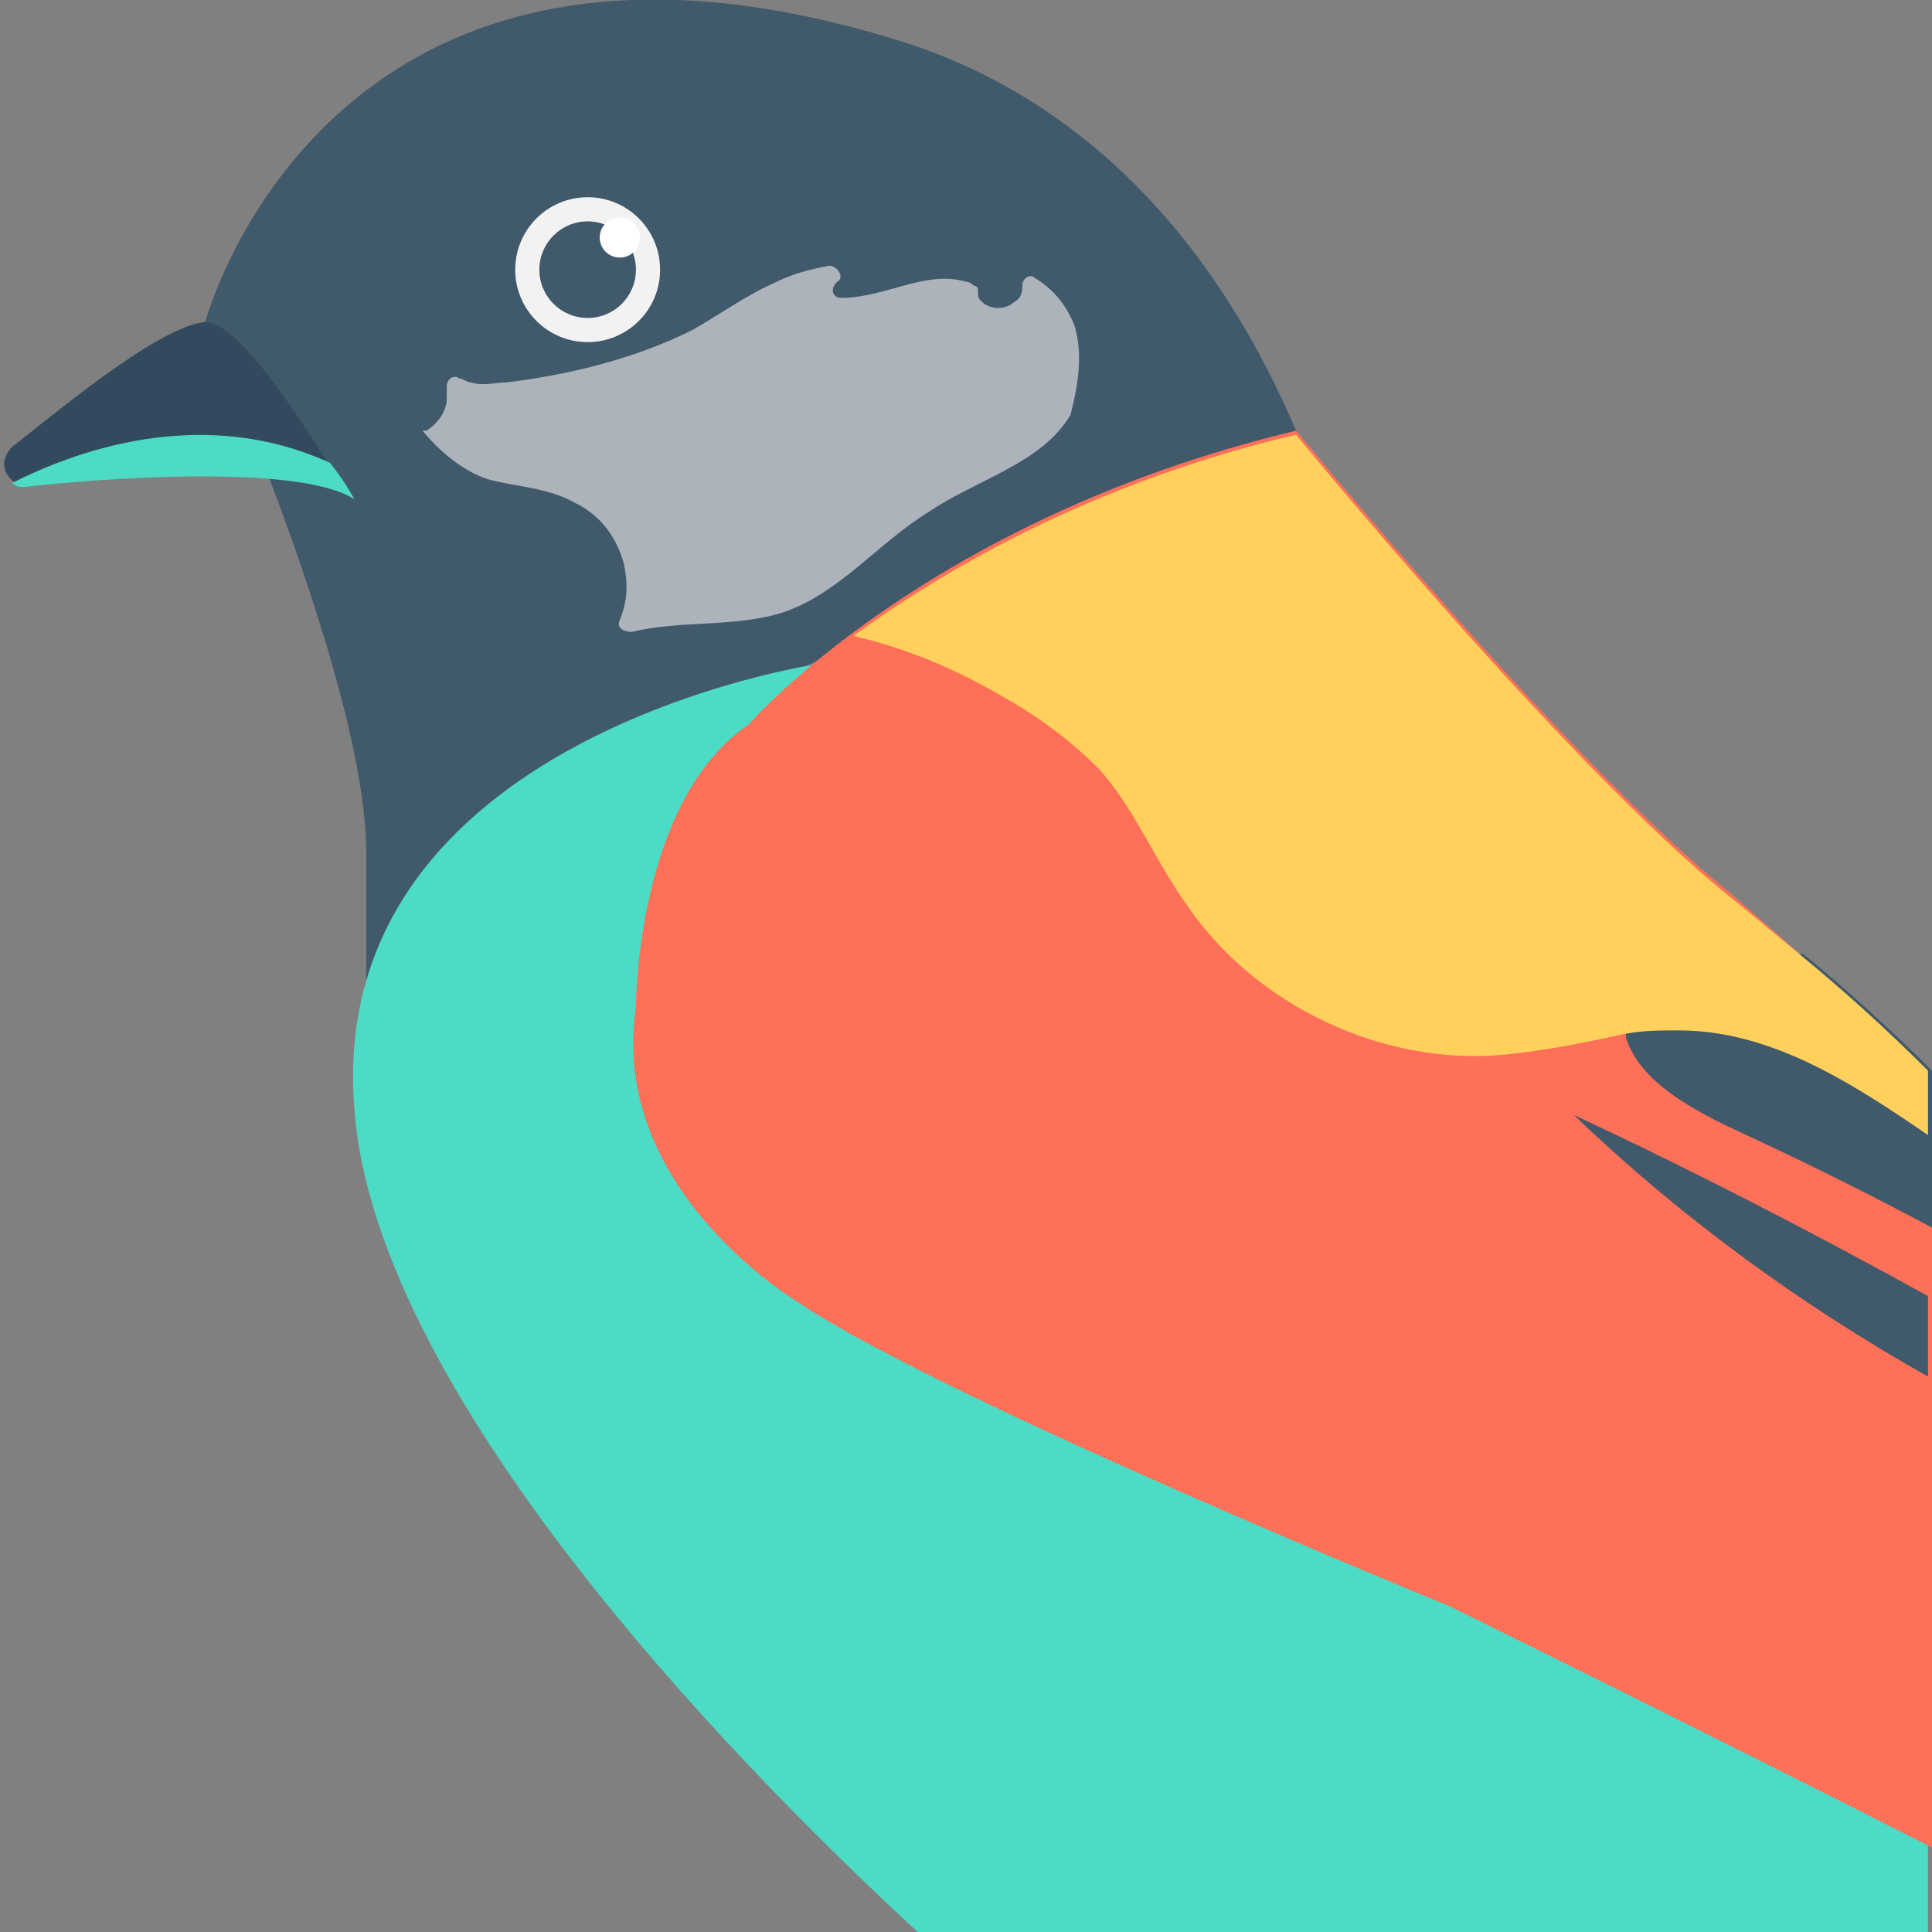<?xml version="1.0" encoding="utf-8"?>
<!-- Generator: Adobe Illustrator 18.0.0, SVG Export Plug-In . SVG Version: 6.00 Build 0)  -->
<!DOCTYPE svg PUBLIC "-//W3C//DTD SVG 1.1//EN" "http://www.w3.org/Graphics/SVG/1.1/DTD/svg11.dtd">
<svg version="1.1" id="Layer_1" xmlns="http://www.w3.org/2000/svg" xmlns:xlink="http://www.w3.org/1999/xlink" x="0px" y="0px"
	 viewBox="0 0 48 48" enable-background="new 0 0 48 48" xml:space="preserve">
<rect x="0" y="0" width="48" height="48" fill="#808080" stroke="none"/>
<g>
	<path fill="#40596B" d="M9.1,24.5c2.3-6.7,10.4-7.7,10.4-7.7l12.7-6.1c-2.6-6.1-6.6-8.7-9.9-9.7C8.1-3.4,5.1,8,5.1,8s4,8.9,4,13.2
		L9.1,24.5z"/>
	<path fill="#40596B" d="M8.7,10c0,0,0.1,0,0.1,0L8.7,10C8.7,10,8.7,10,8.7,10z"/>
	<path fill="#334A5E" d="M8.2,11.6C7.4,10.3,5.9,8,5.1,8c-1.2,0.1-4,2.5-4.8,3.1c-0.1,0.1-0.2,0.3-0.2,0.4c0,0.2,0.1,0.4,0.3,0.5
		C1.3,11.5,4.7,9.9,8.2,11.6z"/>
	<path fill="#4CDBC4" d="M0.3,12c0.1,0.1,0.2,0.1,0.3,0.1c1.7-0.2,6.8-0.6,8.2,0.3c0,0-0.2-0.4-0.6-0.9C4.7,9.9,1.3,11.5,0.3,12z"/>
	<path fill="#ACB3BA" d="M26.7,8.1c-0.2-0.5-0.5-0.9-1-1.2c-0.1-0.1-0.3,0-0.3,0.2c0,0.1,0,0.3-0.2,0.4c-0.2,0.2-0.6,0.2-0.8,0
		c-0.1-0.1-0.1-0.1-0.1-0.2c0-0.1,0-0.2-0.1-0.2C24.2,7.1,24.1,7,24,7c-1-0.3-2,0.4-3.1,0.4c-0.2,0-0.3-0.2-0.1-0.4c0,0,0,0,0,0
		c0.2-0.1,0-0.4-0.2-0.4c-0.5,0.1-0.9,0.2-1.3,0.4c-0.7,0.3-1.4,0.8-2.1,1.2c-1.4,0.7-3,1.1-4.6,1.3c-0.3,0-0.6,0.1-0.9,0
		c-0.1,0-0.2-0.1-0.3-0.1c-0.1-0.1-0.3,0-0.3,0.2c0,0.1,0,0.2,0,0.3c0,0.3-0.2,0.6-0.5,0.8l-0.1,0c0.4,0.5,1,1,1.6,1.2
		c0.7,0.2,1.5,0.2,2.2,0.6c0.6,0.3,1,0.8,1.2,1.5c0.1,0.5,0.1,0.9-0.1,1.4c-0.1,0.2,0.1,0.3,0.3,0.3c1.2-0.3,2.6-0.1,3.8-0.5
		c1.4-0.5,2.3-1.7,3.6-2.5c1.2-0.8,2.8-1.2,3.5-2.4C26.8,9.5,26.9,8.8,26.7,8.1z"/>
	<g>
		<circle fill="#F2F2F2" cx="14.6" cy="6.7" r="1.8"/>
		<circle fill="#40596B" cx="14.6" cy="6.7" r="1.2"/>
		<circle fill="#FFFFFF" cx="15.4" cy="5.9" r="0.5"/>
	</g>
	<path fill="#4CDBC4" d="M47.9,37.8L29.1,22.6l-8.8-6.1c0,0-12.2,1.8-11.5,11c0.5,7.4,10.2,17,14,20.5h25.1V37.8z"/>
	<path fill="#FF7058" d="M47.9,26.6c-1.6-1.5-3.4-3.1-4.9-4.4c-4.1-3.3-10.8-11.5-10.8-11.5c-9.2,2.2-13.6,7.3-13.6,7.3
		c-2.8,1.9-2.8,7-2.8,7c-0.7,4.6,4.1,7.4,4.1,7.4c3.6,2.4,16.1,7.5,16.1,7.5s5.5,2.7,12,6V26.6z"/>
	<path fill="#40596B" d="M47.9,32.2c-2.9-1.6-5.8-3.1-8.8-4.5c2.6,2.5,5.6,4.7,8.8,6.5V32.2z"/>
	<path fill="#40596B" d="M43.6,28.3c1.5,0.7,2.9,1.4,4.4,2.2v-3.9c-1-1-2.1-2-3.2-2.9c-1.6,0.1-3.1,0.7-4.2,1.8l-0.3-0.1
		c0,0.1,0.1,0.2,0.1,0.4C40.8,27,42.3,27.7,43.6,28.3z"/>
	<path fill="#FFD15C" d="M47.9,26.6c-1-1-2.1-2-3.2-2.9c-0.6-0.5-1.2-1-1.7-1.4c-4.1-3.3-10.8-11.5-10.8-11.5c-5.1,1.2-8.8,3.4-11,5
		c1.3,0.3,2.5,0.8,3.7,1.5c0.9,0.5,1.7,1.1,2.4,1.8c0.9,1,1.4,2.3,2.2,3.4c1.7,2.5,4.9,4,7.9,3.7c1-0.1,2-0.3,2.9-0.5
		c0.5-0.1,0.9-0.1,1.4-0.1c2.3,0,4.3,1.3,6.2,2.6V26.6z"/>
</g>
</svg>
